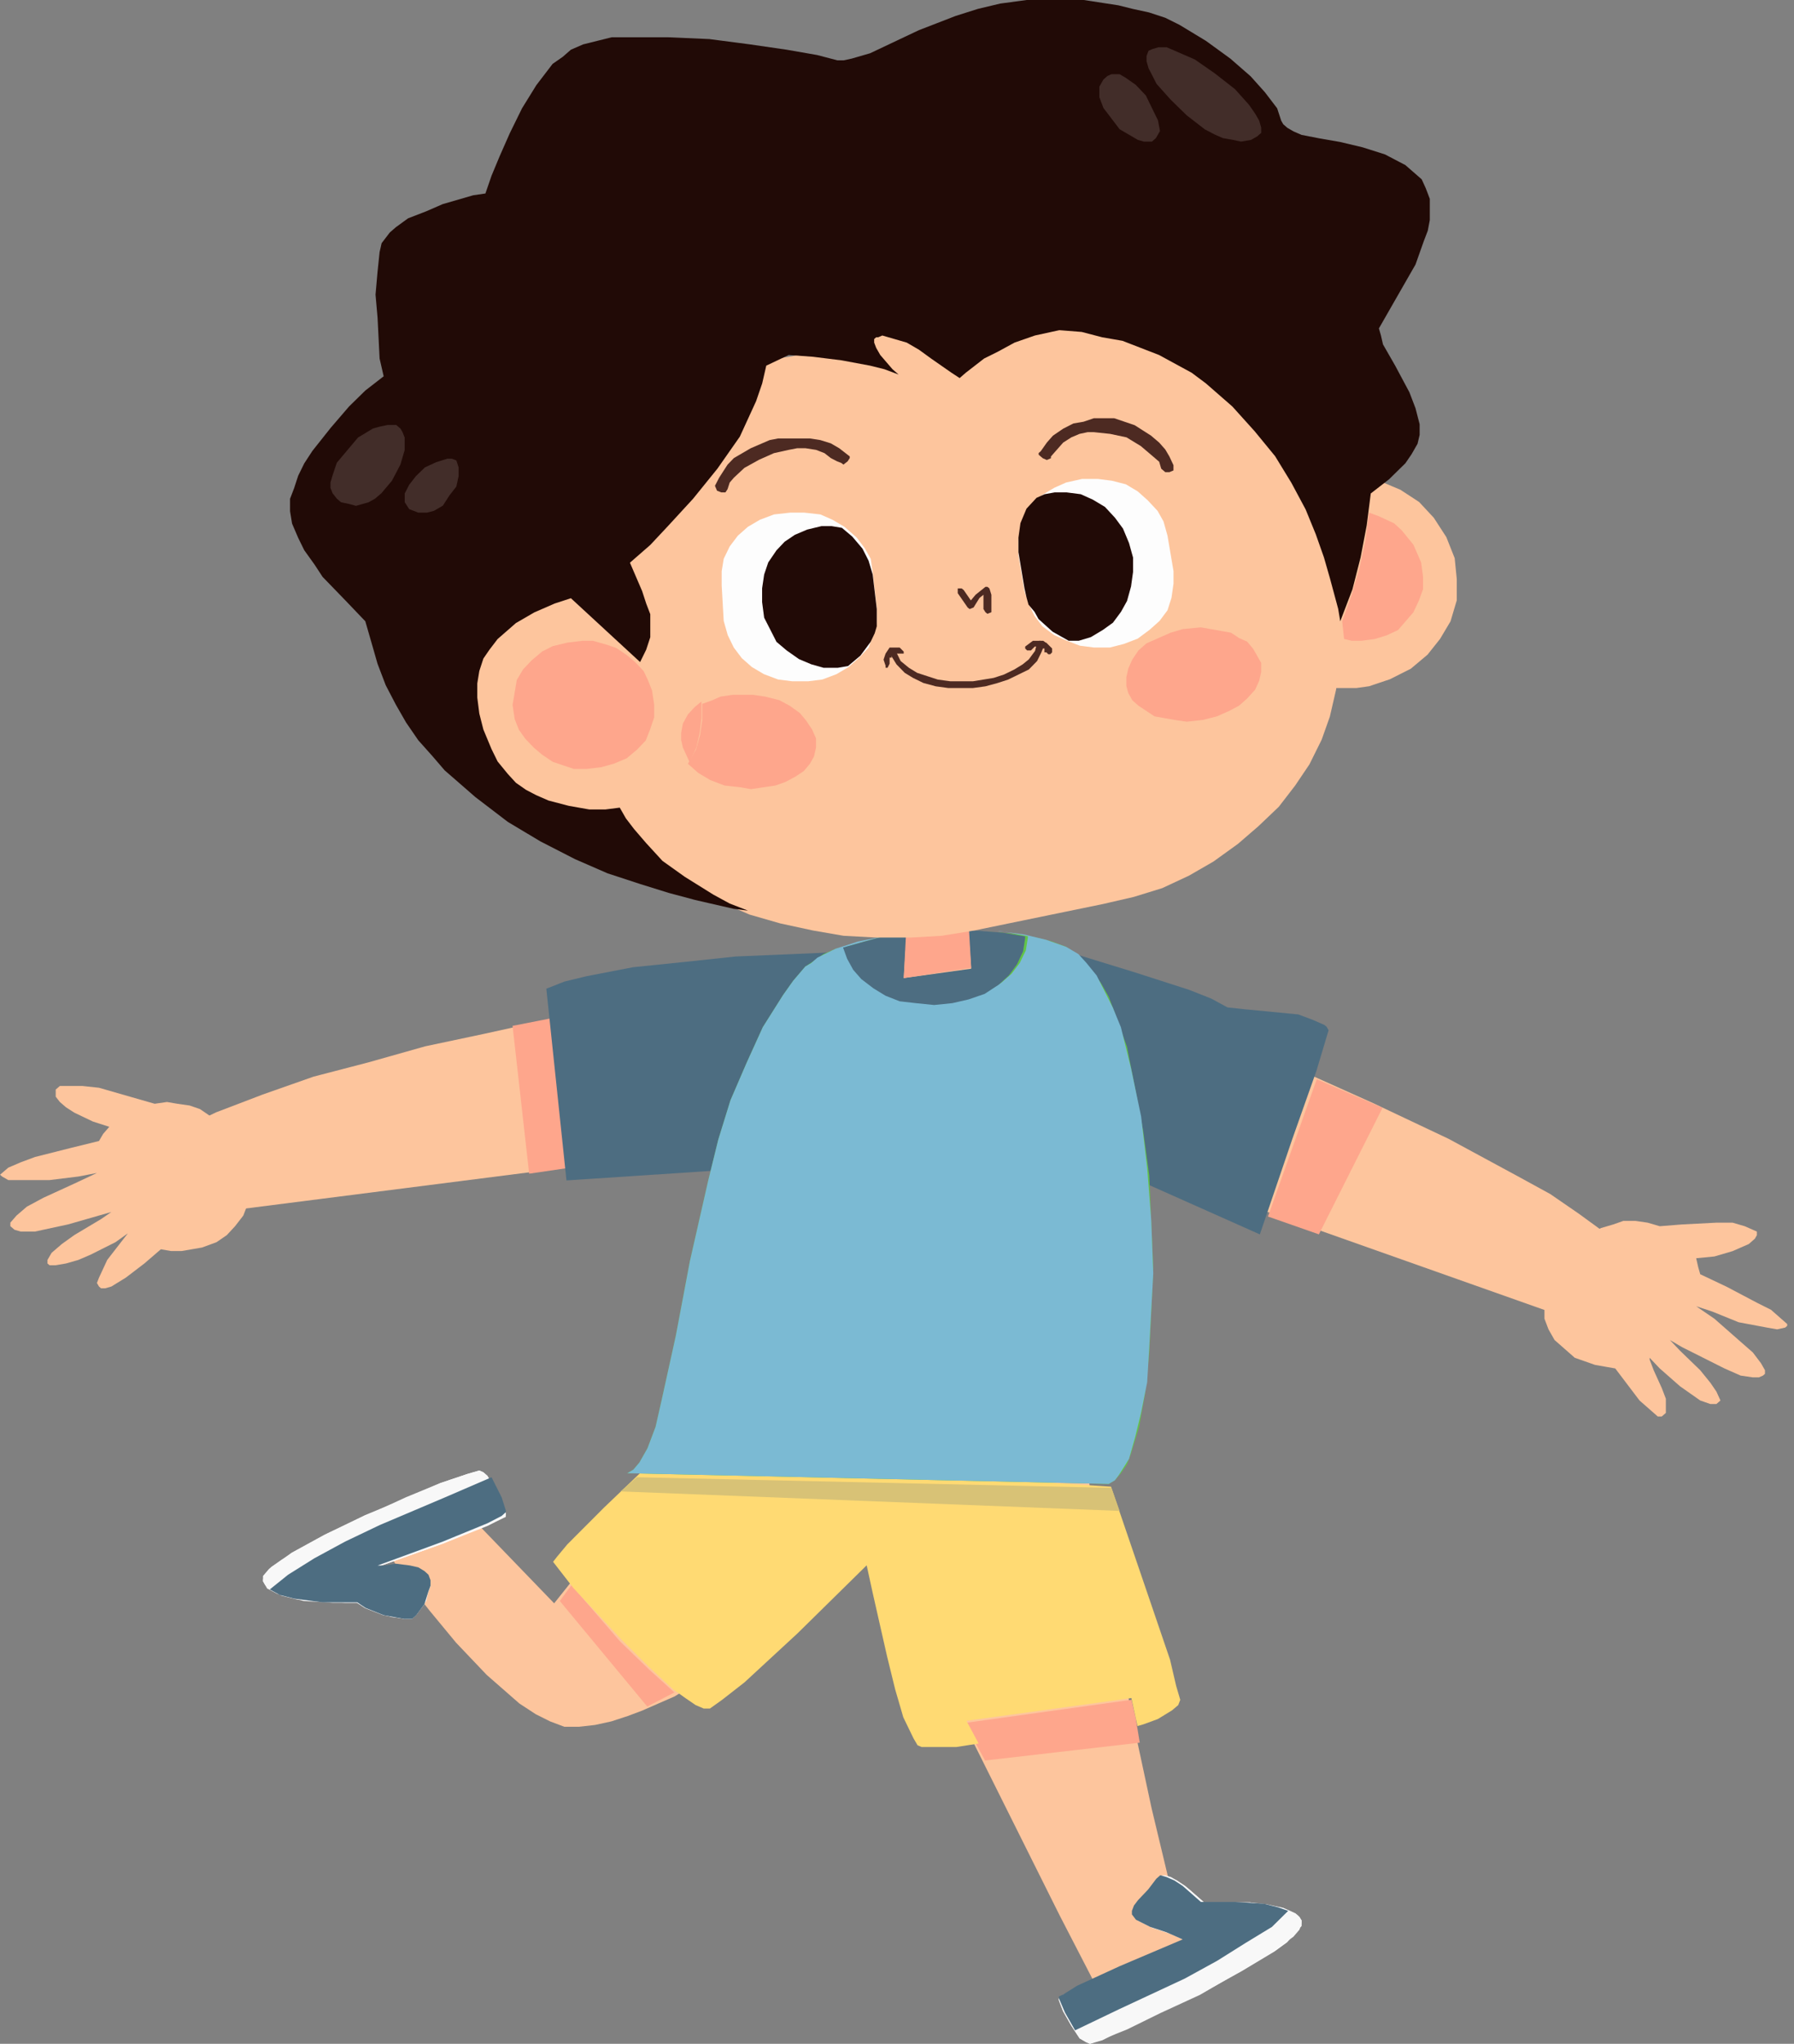 <svg width="266" height="303" xmlns="http://www.w3.org/2000/svg" xmlns:xlink="http://www.w3.org/1999/xlink" overflow="hidden"><rect width="100%" height="100%" fill="#808080" stroke="none"/><defs><clipPath id="clip0"><rect x="328" y="136" width="266" height="303"/></clipPath></defs><g clip-path="url(#clip0)" transform="translate(-328 -136)"><path d="M336.873 297 336.262 297.526 336.262 297.794 336.262 298.583 336.873 299.372 337.789 300.161 339.012 300.95 341.761 302.265 344.205 303.054 343.289 304.106 342.678 305.157 338.4 306.209 333.2 307.524 331.062 308.318 329.228 309.107 328.312 309.896 328.006 310.159 328.312 310.422 329.228 310.948 335.345 310.948 339.623 310.422 342.372 309.896 339.012 311.474 334.422 313.578 331.978 314.893 330.451 316.207 329.534 317.259 329.534 317.785 329.84 318.048 330.145 318.311 331.062 318.58 333.2 318.58 335.651 318.048 338.095 317.522 342.678 316.207 344.511 315.682 342.983 316.733 339.012 319.106 337.178 320.42 335.651 321.735 335.04 322.787 335.04 323.313 335.345 323.576 336.262 323.576 337.789 323.313 339.623 322.787 341.456 321.998 345.122 320.157 346.961 318.843 346.961 318.843 345.733 320.42 343.9 322.787 343.289 324.102 342.678 325.417 342.372 326.206 342.678 326.732 342.983 326.995 343.594 326.995 344.511 326.732 346.65 325.417 349.406 323.313 351.85 321.209 353.377 321.472 354.905 321.472 356.433 321.209 357.96 320.946 360.105 320.157 361.633 319.106 362.855 317.785 364.077 316.207 364.688 314.63 364.994 312.789 364.688 311.211 364.077 309.37 362.549 305.157 361.633 303.843 360.411 302.528 359.189 301.476 357.655 300.424 356.127 299.898 354.294 299.635 352.766 299.372 350.933 299.635 347.267 298.583 342.678 297.263 340.234 297Z" fill="#FDC59D" fill-rule="evenodd"/><path d="M457 280.006 444.954 281.593 432.305 283.444 416.64 285.825 408.212 287.412 399.778 289.269 391.042 291.12 382.614 293.501 374.481 295.617 366.949 298.267 360.026 300.912 354 303.822 357.913 315.994 449.168 304.351 457 280.006Z" fill="#FDC59D" fill-rule="evenodd"/><path d="M409.54 287 404 288.087 406.46 310 412 309.189 409.54 287Z" fill="#FEA68C" fill-rule="evenodd"/><path d="M455 277.006 449.621 277.271 437.078 277.802 429.609 278.598 421.848 279.395 414.976 280.722 411.693 281.518 409.006 282.58 411.991 311 444.248 308.876 455 277.006Z" fill="#4D6D81" fill-rule="evenodd"/><path d="M568.698 317 567.199 317.527 565.4 318.054 563.901 318.85 562.696 319.903 561.497 320.957 558.499 324.645 557.6 326.489 557 328.07 557 329.919 557 331.5 557.6 333.081 558.499 334.661 559.998 335.978 561.497 337.296 563.002 337.822 564.501 338.349 566 338.613 567.499 338.876 569.298 341.253 571.096 343.624 573.195 345.468 573.795 345.995 574.394 345.995 574.7 345.731 575 345.468 575 344.677 575 343.36 574.394 341.78 573.195 339.14 572.595 337.559 572.595 337.296 574.094 338.876 577.099 341.516 578.597 342.57 580.096 343.624 581.595 344.15 582.495 344.15 582.795 343.887 583.094 343.624 582.495 342.306 581.595 340.989 580.096 339.14 577.099 336.242 575.6 334.661 577.398 335.715 581.595 337.822 583.694 338.876 586.092 339.935 587.897 340.199 588.797 340.199 589.396 339.935 589.696 339.672 589.696 339.14 589.096 338.086 587.897 336.505 586.092 334.925 582.195 331.5 579.497 329.656 579.497 329.656 581.895 330.446 585.792 332.027 589.996 332.817 591.495 333.081 592.694 332.817 592.994 332.554 592.994 332.29 592.094 331.5 590.595 330.183 588.497 329.129 583.994 326.753 580.096 324.909 579.797 323.855 579.497 322.538 582.195 322.274 584.893 321.484 586.092 320.957 587.298 320.43 588.197 319.64 588.497 319.113 588.497 318.586 587.897 318.317 586.698 317.79 584.893 317.263 582.495 317.263 577.398 317.527 574.094 317.79 572.296 317.263 570.497 317Z" fill="#FDC59D" fill-rule="evenodd"/><path d="M478.676 279.005 476.262 279.269 474.156 279.533 471.748 280.06 469.943 280.85 467.836 281.904 466.025 283.222 464.52 284.539 463.316 286.12 462.113 287.971 461.21 289.815 460.307 291.66 460.006 293.768 460.006 295.876 562.066 332 568.994 320.927 565.684 318.55 562.066 315.914 557.854 313.016 553.039 310.381 542.802 304.841 531.661 299.571 519.92 294.295 507.877 289.288 496.436 284.539 485.597 280.323 483.189 279.796 480.782 279.269 478.676 279.005Z" fill="#FDC59D" fill-rule="evenodd"/><path d="M523.239 296 516.007 316.353 523.553 318.995 532.993 300.232 523.239 296Z" fill="#FEA68C" fill-rule="evenodd"/><path d="M486 277 490.803 308.306 514.8 319 519.597 304.911 523.195 294.739 524.994 288.742 524.694 288.221 524.394 287.96 522.595 287.173 520.497 286.391 517.798 286.13 512.396 285.609 509.997 285.348 507.599 284.044 504.301 282.741 496.2 280.134 486 277Z" fill="#4D6D81" fill-rule="evenodd"/><path d="M461.994 353.006 426.228 353.536 410.166 373.696 395.316 358.308 391.977 359.368 385.01 361.76 381.368 363.351 378.036 364.941 375.612 366.267 375.006 367.062 375.006 367.593 375.006 368.123 375.309 368.388 375.915 368.653 376.521 368.918 378.339 368.653 380.156 368.123 383.798 367.062 385.615 366.267 388.342 370.509 391.674 374.756 395.619 379.528 400.163 384.306 402.586 386.427 405.01 388.548 407.44 390.139 409.56 391.199 411.681 392 413.801 392 416.225 391.729 418.648 391.199 421.078 390.404 423.199 389.608 428.046 387.487 432.293 384.836 436.534 381.655 440.472 378.468 444.114 375.021 447.749 371.575 450.779 367.858 453.808 364.676 458.358 358.573 461.085 354.596 461.994 353.006Z" fill="#FDC59D" fill-rule="evenodd"/><path d="M412 371.005 411.003 373 412 371.005 412 371.005Z" fill="#FFCBCB" fill-rule="evenodd"/><path d="M412.733 371.005 411.006 373.351 423.964 388.995 427.994 386.91 424.252 383.521 419.935 379.346 412.733 371.005Z" fill="#FEA68C" fill-rule="evenodd"/><path d="M399.064 354.006 397.25 354.535 393.314 355.86 387.872 358.243 382.122 360.627 376.076 363.546 371.239 366.195 369.418 367.519 367.907 368.578 367 369.638 367 370.432 367.302 370.962 367.907 371.497 369.721 372.557 371.843 373.087 374.262 373.351 379.099 373.616 380.913 373.616 382.122 374.411 384.849 375.47 386.36 375.735 387.872 376 389.081 376 389.383 375.735 389.686 375.47 390.895 373.881 391.5 372.027 391.802 371.227 391.802 370.432 391.5 369.638 390.895 369.108 389.988 368.578 388.779 368.314 386.663 368.049 384.849 368.314 383.942 368.314 393.616 364.87 400.273 362.222 402.389 361.162 402.994 360.627 402.994 360.362 402.389 359.038 401.482 356.919 400.273 354.8 399.668 354.27 399.064 354.006Z" fill="#FDFDFD" fill-rule="evenodd"/><path d="M399.064 354.006 397.25 354.535 393.314 355.86 388.174 357.978 382.43 360.627 376.68 363.281 371.843 365.93 369.721 367.254 368.209 368.314 367.302 369.373 367 370.168 367 370.432 367.302 370.962 367.605 371.497 369.116 372.292 370.936 372.822 373.052 373.351 377.285 373.616 380.913 373.616 383.64 374.941 386.058 375.735 388.174 376 389.081 376 389.686 375.47 391.197 373.351 391.5 372.027 391.802 370.962 391.5 369.903 390.895 369.108 389.988 368.578 389.081 368.314 386.965 368.049 384.849 368.314 383.942 368.314 393.616 364.87 399.971 362.222 402.389 361.162 402.994 360.892 402.994 360.362 402.389 359.038 401.482 356.919 400.273 354.8 399.668 354.27 399.064 354.006Z" fill="#F8F8F8" fill-rule="evenodd"/><path d="M400.883 355.006 393.942 358.003 384.294 362.097 379.162 364.549 374.639 367.002 370.72 369.454 368 371.64 369.508 372.457 371.624 373.002 375.845 373.547 380.971 373.547 382.177 374.365 384.897 375.455 386.405 375.727 387.912 376 389.118 376 389.42 375.727 389.721 375.455 390.927 373.82 391.53 371.912 391.832 371.089 391.832 370.272 391.53 369.454 390.927 368.909 390.023 368.364 388.817 368.092 386.706 367.819 384.897 368.092 383.992 368.092 393.641 364.549 400.28 361.824 402.391 360.734 402.994 360.183 402.994 359.911 402.391 358.003 400.883 355.006Z" fill="#4D6D81" fill-rule="evenodd"/><path d="M488.451 348 453 355.41 471.789 393.251 485.12 419.972 492.091 433.466 492.697 433.994 494.817 433.994 496.331 433.466 499.662 432.143 503.606 430.028 507.24 427.912 510.268 425.532 512.388 423.41 512.691 422.617 512.994 421.824 512.691 421.03 512.085 420.766 511.782 420.501 511.177 420.501 509.662 420.766 508.451 421.559 505.726 423.41 504.514 424.474 503 420.237 501.479 415.477 498.754 404.099 496.028 391.394 493.606 378.694 489.662 356.997 488.451 348Z" fill="#FDC59D" fill-rule="evenodd"/><path d="M496.01 391 496.01 391 496.99 394 496.99 394 496.99 394 496.01 391 496.01 391Z" fill="#FFCBCB" fill-rule="evenodd"/><path d="M495.771 388 471.006 391.439 474.062 397 496.994 394.355 496.382 390.645 495.771 388Z" fill="#FEA68C" fill-rule="evenodd"/><path d="M500.38 414.006 500.073 414.274 499.765 414.543 498.535 416.155 496.998 417.767 496.383 418.572 496.075 419.378 496.075 419.916 496.69 420.722 498.843 421.796 501.302 422.602 503.769 423.682 494.231 427.712 487.767 430.667 485.615 432.01 485 432.278 485 432.547 485.615 434.159 486.845 436.314 488.075 438.194 488.997 438.731 489.612 439 491.463 438.463 495.153 436.582 500.38 434.159 506.228 431.473 512.07 428.249 516.996 425.294 518.841 423.951 520.071 422.602 520.994 421.527 520.994 420.722 520.686 420.184 520.071 419.647 518.226 418.841 515.767 418.304 513.3 418.035 506.536 418.035 505.614 417.229 503.769 415.617 502.539 414.811 501.302 414.274 500.38 414.006Z" fill="#FDFDFD" fill-rule="evenodd"/><path d="M500.688 414.006 500.073 414.274 499.765 414.543 498.843 415.886 497.613 416.961 496.383 418.304 496.075 418.841 496.075 419.647 496.383 420.184 496.69 420.722 498.843 421.796 501.302 422.602 503.769 423.682 494.231 427.712 487.767 430.667 485.615 431.741 485 432.278 485 432.547 485.615 434.159 486.845 436.314 488.075 438.194 488.997 438.731 489.612 439 491.156 438.463 495.153 436.851 500.073 434.433 505.921 431.741 511.456 428.518 516.381 425.563 518.226 424.219 519.764 423.139 520.686 422.065 520.994 420.99 520.994 420.722 520.379 419.916 519.456 419.378 518.226 418.841 516.689 418.572 513.3 418.035 506.536 418.035 504.384 416.155 502.539 414.811 501.61 414.274 500.688 414.006Z" fill="#F8F8F8" fill-rule="evenodd"/><path d="M500.042 414.005 499.741 414.27 499.441 414.534 498.238 416.119 496.734 417.704 496.133 418.497 495.832 419.289 495.832 419.817 496.434 420.61 498.539 421.667 500.944 422.459 503.356 423.521 494.028 427.484 487.706 430.39 485.601 431.711 485 431.975 485 432.239 485.902 434.358 487.406 437 494.028 433.824 503.657 429.333 508.469 426.692 512.679 424.05 516.594 421.667 519 419.289 517.496 418.761 515.391 418.232 511.175 417.968 506.063 417.968 505.161 417.176 503.356 415.591 502.154 414.798 500.944 414.27 500.042 414.005Z" fill="#4D6D81" fill-rule="evenodd"/><path d="M425.403 352.005 417.55 359.513 412.119 364.954 410.61 366.767 410.006 367.543 413.024 371.432 420.273 379.198 424.195 383.086 427.817 386.452 429.627 387.746 431.142 388.782 432.349 389.299 433.255 389.299 435.065 388.005 438.385 385.416 446.237 378.162 456.503 368.061 457.408 372.208 459.521 381.533 460.728 386.452 461.935 390.594 463.444 393.706 464.047 394.741 464.651 395 469.787 395 473.106 394.482 471.296 391.112 495.751 387.746 496.657 391.894 497.562 391.629 499.674 390.853 501.787 389.558 502.698 388.782 503 388.005 502.39 385.934 501.485 382.051 497.864 371.432 492.734 356.406 425.403 352.005Z" fill="#FFDA73" fill-rule="evenodd"/><path d="M422.431 355.005 420.006 357.106 494 359.995 494 359.995 492.788 356.581 422.431 355.005Z" fill="#D8C276" fill-rule="evenodd"/><path d="M470.799 274 464.797 274.264 459.101 274.793 454.297 276.115 451.899 276.649 450.1 277.442 448.601 278.5 447.402 279.293 445.603 281.407 444.104 283.522 441.1 288.286 438.701 293.573 436.303 299.13 434.504 304.946 433.005 311.032 430.3 322.933 428.202 334.042 426.103 343.564 425.204 347.53 424.004 350.707 422.805 352.822 421.906 353.88 421.006 354.408 492.398 355.995 493.297 355.466 494.197 354.408 495.096 353.087 495.696 351.5 496.895 347.53 497.795 342.507 498.394 336.685 498.694 330.605 498.994 323.991 498.694 317.112 498.394 310.239 497.495 303.624 496.295 297.274 495.096 291.194 493.297 286.166 492.398 283.787 491.199 281.672 489.993 280.086 488.794 278.5 487.595 277.442 486.096 276.379 483.997 275.586 481.898 275.057 479.2 274.529 476.496 274.264 470.799 274Z" fill="#62C447" fill-rule="evenodd"/><path d="M475.896 274 476.964 274.143 476.964 274.143 476.196 274ZM476.964 274.143 480.399 274.793 480.399 275.057 480.1 276.913 479.2 278.764 477.995 280.35 476.496 281.672 474.397 282.994 471.999 283.787 469.6 284.315 466.902 284.58 464.197 284.315 461.799 284.051 459.7 283.258 457.901 282.201 456.103 280.879 454.903 279.557 453.998 277.971 453.398 276.379 456.103 275.586 459.101 274.793 459.101 274.793 455.203 275.586 451.899 276.649 449.201 277.971 448.301 278.764 447.402 279.293 445.603 281.407 444.104 283.522 441.1 288.286 438.701 293.573 436.303 299.13 434.504 304.946 433.005 311.032 430.3 322.933 428.202 334.042 426.103 343.564 425.204 347.53 424.004 350.707 422.805 352.822 421.906 353.88 421.006 354.408 492.398 355.995 493.297 355.466 493.897 354.673 495.396 352.294 496.295 349.116 497.195 345.415 498.094 340.921 498.394 335.892 498.694 330.341 498.994 324.784 498.694 316.848 498.094 309.181 497.195 301.51 495.696 294.366 494.197 288.286 492.998 285.373 491.798 282.994 490.599 280.614 489.094 278.764 487.895 277.442 486.096 276.379 483.098 275.322 479.8 274.529 476.964 274.143Z" fill="#7BBAD3" fill-rule="evenodd"/><path d="M465.897 274 462.6 274.275 459.002 274.824 456.004 275.648 453 276.472 453.6 278.126 454.505 279.775 455.704 281.148 457.503 282.522 459.302 283.621 461.4 284.445 463.799 284.72 466.503 284.994 469.201 284.72 471.6 284.17 473.998 283.346 476.096 281.972 477.595 280.599 478.801 278.951 479.7 277.028 480 275.099 480 274.824 476.696 274.275 473.099 274Z" fill="#4D6D81" fill-rule="evenodd"/><path d="M471.375 271.006 462.625 271.561 462 281 462 281 472 279.613 471.375 271.006Z" fill="#FDC59D" fill-rule="evenodd"/><path d="M471.688 274 467.003 274.608 462.312 274.912 462 281 462 281 472 279.48 471.688 274Z" fill="#FEA68C" fill-rule="evenodd"/><path d="M525.723 206.005 523.865 206.265 522.318 206.525 520.46 206.785 518.912 207.305 517.365 208.085 515.817 208.865 513.334 210.945 511.477 213.285 509.929 216.15 509 219.01 509 222.13 509.619 225.255 510.548 228.375 512.405 231.235 514.888 233.575 517.674 235.4 520.46 236.96 523.865 237.74 525.723 238 529.135 238 530.992 237.74 532.54 237.22 534.088 236.7 535.635 235.92 537.183 235.14 539.666 233.055 541.523 230.715 543.071 228.115 544 224.995 544 221.87 543.69 218.75 542.452 215.63 540.595 212.765 538.421 210.425 535.635 208.605 532.54 207.305 529.135 206.265 527.587 206.005Z" fill="#FDC59D" fill-rule="evenodd"/><path d="M531.002 212 530.431 216.224 529.575 220.179 528.433 224.134 527.006 228.094 527.291 230.731 528.433 230.995 529.86 230.995 531.858 230.731 533.571 230.204 535.283 229.413 536.425 228.094 537.567 226.776 538.429 224.93 539 223.343 539 221.497 538.715 219.388 538.144 218.07 537.567 216.751 536.711 215.697 535.854 214.642 534.713 213.582 533.571 213.055 532.429 212.527 531.002 212Z" fill="#FEA68C" fill-rule="evenodd"/><path d="M477.918 182 473.074 182.262 468.532 182.785 445.508 188.813 440.052 189.598 435.207 190.907 430.968 192.74 427.329 194.84 423.998 197.458 421.273 200.338 418.851 203.48 417.028 206.627 415.817 210.293 414.908 213.958 414.303 217.891 414 221.818 414 226.013 414.303 229.94 414.908 234.129 416.119 238.062 417.633 244.345 417.633 246.445 417.633 248.54 417.936 250.635 418.239 252.729 418.851 254.562 419.759 256.138 421.879 259.542 424.301 262.684 427.631 265.302 430.968 267.664 434.904 269.758 439.143 271.591 443.691 272.9 448.536 273.947 453.078 274.733 457.928 274.995 463.076 274.995 467.624 274.733 472.468 273.947 491.556 270.02 496.098 268.973 500.336 267.664 504.279 265.825 507.912 263.731 511.546 261.113 514.58 258.495 517.608 255.609 520.03 252.467 522.149 249.325 523.966 245.66 525.177 242.251 526.085 238.324 526.697 234.653 527 230.725 526.697 226.798 525.783 222.865 523.966 216.32 522.755 212.387 520.938 208.722 518.819 205.056 516.396 201.385 513.665 198.244 510.334 195.102 507.004 192.216 503.371 189.86 499.428 187.504 495.492 185.671 491.253 184.1 486.705 183.047 482.466 182.262 477.918 182Z" fill="#FDC59D" fill-rule="evenodd"/><path d="M482.081 231 481.774 231.25 481.468 232.499 480.549 233.748 479.629 234.497 478.397 235.252 476.865 236.001 475.333 236.501 472.269 237.001 468.899 237.001 467.06 236.751 465.522 236.251 463.99 235.752 462.764 235.002 461.538 233.998 460.926 232.749 460.313 232.749 460.006 232.999 460.926 234.497 462.151 235.752 463.377 236.501 464.909 237.251 466.754 237.75 468.592 238 472.269 238 474.108 237.75 475.946 237.251 477.478 236.751 479.017 236.001 480.549 235.252 481.774 233.998 482.387 232.749 483 231.25 482.694 231Z" fill="#4D2A22" fill-rule="evenodd"/><path d="M459.902 232 459.305 232.898 459.006 233.796 459.305 234.694 459.305 234.994 459.604 234.994 459.902 234.395 459.902 234.096 459.902 233.796 459.902 233.497 460.201 233.497 460.201 233.198 460.5 233.198 460.5 232.898 461.994 232.898 461.994 232.599 461.695 232.299 461.396 232Z" fill="#4D2A22" fill-rule="evenodd"/><path d="M481.147 231 480.006 231.855 480.006 232.139 480.291 232.424 480.862 232.424 481.432 231.855 482.288 231.855 482.574 232.139 482.859 232.139 482.859 232.424 482.859 232.709 483.144 232.709 483.429 232.994 483.715 232.994 484 232.709 484 232.139 483.144 231.285 482.288 231Z" fill="#4D2A22" fill-rule="evenodd"/><path d="M414.248 224 412.444 224.268 410.941 224.536 409.137 224.81 407.634 225.614 406.124 226.15 404.621 226.955 402.216 229.1 400.412 231.513 398.908 234.462 398.006 237.417 398.006 240.634 398.307 244.12 399.51 247.074 401.314 250.024 403.719 252.437 406.124 254.313 409.137 255.922 412.444 256.732 413.948 257 417.556 257 419.065 256.732 420.869 256.19 422.372 255.654 423.876 254.85 425.379 254.045 427.784 252.168 429.588 249.487 431.098 246.806 432 243.583 432 240.366 431.699 237.149 430.497 233.926 428.686 231.245 426.281 228.832 423.876 226.687 420.869 225.346 417.556 224.268 416.052 224.268 414.248 224Z" fill="#FDC59D" fill-rule="evenodd"/><path d="M414.343 231 412.151 231.264 409.958 231.791 408.392 232.582 406.826 233.901 405.566 235.225 404.626 236.808 404.313 238.654 404 240.5 404.313 242.61 404.94 244.192 405.879 245.511 407.139 246.835 408.392 247.89 409.958 248.945 411.524 249.473 413.09 250 414.97 250 417.163 249.736 419.048 249.209 420.928 248.418 422.494 247.099 423.747 245.78 424.374 244.192 425 242.346 425 240.5 424.687 238.39 424.06 236.808 423.434 235.489 422.181 234.165 420.928 233.11 419.362 232.055 417.789 231.527 415.91 231Z" fill="#FEA68C" fill-rule="evenodd"/><path d="M436.635 239.006 434.827 239.275 433.622 239.812 432.115 240.35 432.115 242.77 431.814 244.922 431.211 247.078 430 249.23 431.513 250.574 433.32 251.65 435.429 252.457 437.84 252.725 439.346 252.994 441.154 252.725 442.968 252.457 444.474 251.919 445.981 251.112 447.186 250.305 448.09 249.23 448.692 248.154 448.994 246.81 448.994 245.459 448.391 244.115 447.487 242.77 446.583 241.695 445.077 240.619 443.571 239.812 441.455 239.275 439.647 239.006Z" fill="#FEA68C" fill-rule="evenodd"/><path d="M432 240.006 431.002 240.823 429.998 241.912 429.25 243.274 429 244.636 429 245.731 429.25 246.821 429.749 247.91 430.248 249 431.251 246.821 431.75 244.636 432 242.457 432 240.006Z" fill="#FEA68C" fill-rule="evenodd"/><path d="M490.18 198.005 488.667 198.521 487.153 198.779 485.639 199.552 484.126 200.583 483.217 201.613 482.309 202.902 482.006 203.16 482.006 203.417 482.612 203.933 483.217 204.196 483.823 203.933 483.823 203.675 484.731 202.644 485.639 201.613 486.85 200.84 488.061 200.325 489.272 200.067 490.18 200.067 492.609 200.325 495.031 200.84 497.15 202.129 498.966 203.675 499.874 204.454 500.177 205.485 500.783 206 501.388 206 501.994 205.742 501.994 204.969 501.388 203.675 500.783 202.644 499.874 201.613 498.664 200.583 497.453 199.809 496.242 199.036 494.728 198.521 493.214 198.005Z" fill="#4D2A22" fill-rule="evenodd"/><path d="M443.379 201 442.124 201.242 439.314 202.453 436.816 203.91 435.88 204.879 435.255 205.847 434.631 206.816 434.007 208.026 434.319 208.753 434.943 208.995 435.567 208.995 435.88 208.511 436.192 207.542 436.816 206.816 438.377 205.363 440.563 204.153 442.754 203.179 444.94 202.695 446.189 202.453 447.437 202.453 448.998 202.695 450.247 203.179 451.184 203.91 452.12 204.395 452.745 204.637 453.057 204.879 453.681 204.395 453.993 203.91 453.993 203.663 453.681 203.421 452.433 202.453 451.184 201.726 449.623 201.242 448.062 201Z" fill="#4D2A22" fill-rule="evenodd"/><path d="M506.047 229.005 503.363 229.269 501.567 229.797 499.778 230.589 497.988 231.38 496.796 232.435 495.901 233.755 495.304 235.079 495.006 236.399 495.006 237.718 495.304 238.773 495.901 239.828 496.796 240.62 497.988 241.411 499.181 242.203 500.673 242.467 502.17 242.731 503.959 242.995 506.345 242.731 508.433 242.203 510.222 241.411 511.713 240.62 512.906 239.565 514.105 238.245 514.702 236.926 515 235.607 515 234.282 514.404 233.227 513.801 232.172 512.906 231.116 511.713 230.589 510.52 229.797 509.029 229.533 507.538 229.269 506.047 229.005Z" fill="#FEA68C" fill-rule="evenodd"/><path d="M445.16 212 442.772 212.263 440.677 213.052 438.886 214.104 437.394 215.424 436.2 217.002 435.305 218.843 435.006 220.684 435.006 222.788 435.305 228.053 435.902 230.157 436.797 231.998 437.991 233.576 439.483 234.891 441.274 235.948 443.369 236.737 445.458 237 447.846 237 449.935 236.737 452.025 235.948 453.815 234.891 455.314 233.576 456.806 231.998 457.403 230.157 458 228.316 458 226.212 457.403 220.947 457.105 218.843 456.209 217.265 455.015 215.687 453.218 214.104 451.428 213.052 449.637 212.263 447.249 212Z" fill="#FDFDFD" fill-rule="evenodd"/><path d="M449.803 214 447.68 214.512 445.86 215.285 444.343 216.308 443.13 217.588 441.91 219.379 441.303 221.171 441 223.218 441 225.27 441.303 227.574 442.22 229.365 443.13 231.156 444.646 232.436 446.467 233.715 448.287 234.483 450.107 235 452.23 235 453.747 234.739 455.573 233.203 457.09 231.156 457.697 229.877 458 228.853 458 227.574 458 226.294 457.393 221.171 456.787 219.123 455.877 217.332 454.36 215.541 452.837 214.256 451.32 214Z" fill="#210A06" fill-rule="evenodd"/><path d="M474.114 223 473.82 223.235 473.527 223.47 473.233 223.705 472.647 224.175 471.95 225.012 471.95 225.012 470.886 223.47 470.593 223.235 470.006 223.235 470.006 223.47 470.006 223.94 471.473 226.06 471.767 226.295 472.353 226.06 473.233 224.645 473.82 224.175 473.82 225.12 473.82 225.825 473.82 226.295 474.114 226.765 474.407 227 474.994 226.765 474.994 226.295 474.994 225.825 474.994 225.12 474.994 224.175 474.701 223.235 474.407 223Z" fill="#4D2A22" fill-rule="evenodd"/><path d="M488.434 207.005 486.077 207.531 484.31 208.32 482.542 209.372 481.069 210.949 479.89 212.527 479.301 214.367 479.006 216.213 479.006 218.317 479.89 223.575 480.479 225.421 481.363 227.262 482.542 228.839 484.31 230.154 486.077 230.943 488.14 231.732 490.202 231.995 492.566 231.995 494.628 231.469 496.69 230.68 498.458 229.365 499.931 228.051 501.11 226.473 501.699 224.627 502 222.524 502 220.683 501.11 215.425 500.521 213.316 499.637 211.738 498.164 210.161 496.69 208.846 494.923 207.794 492.86 207.268 490.798 207.005Z" fill="#FDFDFD" fill-rule="evenodd"/><path d="M484.371 209 482.881 209.268 481.688 209.804 480.198 211.413 479.304 213.557 479.006 215.708 479.006 217.853 479.9 223.214 480.198 224.555 480.496 225.633 481.39 226.705 481.986 227.777 484.073 229.654 486.457 230.994 487.947 230.994 489.735 230.458 491.53 229.386 493.02 228.314 494.212 226.705 495.106 225.096 495.702 222.946 496 220.801 496 218.657 495.404 216.512 494.51 214.367 493.318 212.753 491.828 211.145 490.033 210.072 488.245 209.268 486.159 209Z" fill="#210A06" fill-rule="evenodd"/><path d="M480.248 136 476.321 136.526 473.003 137.315 469.685 138.367 466.971 139.419 464.25 140.471 457.011 143.896 454.29 144.685 453.084 144.948 452.179 144.948 449.163 144.159 444.639 143.37 439.203 142.581 433.171 141.792 427.132 141.529 418.681 141.529 416.569 142.055 414.458 142.581 412.648 143.37 411.442 144.422 409.934 145.474 407.521 148.63 405.403 152.055 403.594 155.737 402.085 159.157 400.879 162.055 399.974 164.686 398.164 164.949 393.634 166.264 391.221 167.316 388.506 168.368 386.697 169.683 385.792 170.472 385.189 171.261 384.585 172.05 384.284 173.371 383.982 176.264 383.681 179.683 383.982 183.108 384.284 189.157 384.887 191.787 382.166 193.897 379.753 196.264 377.039 199.42 374.324 202.84 373.118 204.686 372.213 206.527 371.61 208.369 371.006 209.947 371.006 211.788 371.308 213.629 372.213 215.739 373.118 217.58 374.626 219.684 375.832 221.525 379.15 224.95 382.166 228.106 383.077 231.262 383.982 234.418 385.189 237.58 386.697 240.473 388.205 243.104 390.014 245.739 392.126 248.106 393.935 250.211 396.355 252.315 398.466 254.156 403.292 257.844 408.124 260.737 413.252 263.367 418.077 265.471 422.91 267.055 427.132 268.37 431.06 269.422 436.79 270.737 438.902 271 438.902 271 436.187 269.948 433.774 268.633 429.545 265.997 426.227 263.63 423.814 261 422.005 258.896 420.798 257.318 419.893 255.734 417.776 256.002 415.363 256.002 412.347 255.471 409.331 254.682 407.521 253.893 406.006 253.104 404.498 252.052 403.292 250.737 401.784 248.895 400.879 247.054 399.673 244.156 399.069 241.788 398.768 239.421 398.768 237.317 399.069 235.476 399.673 233.629 400.577 232.314 401.784 230.736 402.99 229.684 404.498 228.369 407.219 226.791 410.235 225.476 412.648 224.687 422.91 234.155 423.814 232.314 424.418 230.473 424.418 228.632 424.418 227.054 423.814 225.476 423.211 223.629 421.402 219.421 424.418 216.791 427.132 213.892 430.758 209.947 434.377 205.475 437.695 200.736 438.902 198.105 440.108 195.475 441.013 192.84 441.616 190.209 444.94 188.631 448.56 188.894 452.782 189.42 457.011 190.209 459.123 190.735 461.234 191.524 460.329 190.735 458.519 188.631 457.916 187.579 457.614 186.79 457.614 186.264 457.916 186.001 458.218 186.001 458.821 185.738 460.631 186.264 462.44 186.79 464.25 187.842 466.06 189.157 469.082 191.261 470.289 192.05 471.194 191.261 473.908 189.157 476.019 188.105 478.432 186.79 481.455 185.738 485.074 184.949 488.392 185.212 491.414 186.001 494.431 186.527 497.145 187.579 499.86 188.631 502.273 189.946 504.692 191.261 506.803 192.84 510.724 196.264 514.042 199.947 517.065 203.634 519.477 207.58 521.589 211.525 523.097 215.213 524.303 218.632 525.208 221.788 526.415 226.265 526.723 228.106 528.532 223.366 529.739 218.632 530.644 213.892 531.247 209.158 533.961 207.053 536.374 204.686 537.279 203.366 538.184 201.788 538.492 200.473 538.492 198.894 537.882 196.527 536.978 194.16 534.866 190.209 533.057 187.053 532.755 185.738 532.453 184.686 533.358 183.108 534.565 180.998 536.073 178.368 537.882 175.212 539.095 171.787 539.698 170.209 540 168.631 540 167.053 540 165.475 539.397 163.896 538.794 162.581 537.581 161.524 536.374 160.472 534.866 159.683 533.358 158.894 530.04 157.842 526.723 157.052 523.7 156.526 520.986 156 519.779 155.474 518.874 154.948 518.271 154.422 517.969 153.896 517.366 152.055 515.556 149.682 513.439 147.315 510.423 144.685 506.803 142.055 502.882 139.682 500.765 138.63 498.352 137.841 495.939 137.315 493.827 136.789 488.694 136Z" fill="#210A06" fill-rule="evenodd"/><path d="M499.788 143.005 498.894 143.264 498.298 143.523 498 144.3 498 145.077 498.298 146.113 499.49 148.444 501.576 150.774 503.967 153.11 506.649 155.182 508.139 155.959 509.331 156.477 510.821 156.736 512.013 156.995 513.504 156.736 514.404 156.218 515 155.7 515 154.923 514.702 153.887 514.106 152.851 513.206 151.551 511.119 149.22 508.139 146.89 505.159 144.818 502.179 143.523 500.98 143.005Z" fill="#422D29" fill-rule="evenodd"/><path d="M492.804 147 492.205 147.263 491.605 147.789 491.306 148.314 491.006 148.84 491.006 150.417 491.605 152 492.804 153.577 494.002 155.154 495.8 156.206 496.698 156.732 497.597 156.995 498.795 156.995 499.395 156.469 499.694 155.943 499.994 155.417 499.694 153.84 498.795 152 497.897 150.154 496.399 148.577 494.901 147.526 494.002 147Z" fill="#422D29" fill-rule="evenodd"/><path d="M385.487 199 384.231 199.266 383.289 199.533 381.083 200.865 379.513 202.73 377.942 204.6 377.314 206.465 377 207.531 377 208.33 377.314 209.13 377.942 209.929 378.57 210.462 379.827 210.728 380.769 210.994 381.711 210.728 382.654 210.462 383.603 209.929 384.545 209.13 386.115 207.265 387.372 204.867 388 202.73 388 200.865 387.686 200.066 387.372 199.533 386.744 199Z" fill="#422D29" fill-rule="evenodd"/><path d="M394.329 204.005 392.665 204.521 391.002 205.294 389.671 206.583 388.672 207.871 388.007 209.16 388.007 210.448 388.34 210.964 388.672 211.479 389.338 211.737 390.003 211.995 391.335 211.995 392.333 211.737 393.664 210.964 394.662 209.417 395.667 208.129 396 206.583 396 205.294 395.667 204.263 395.002 204.005Z" fill="#422D29" fill-rule="evenodd"/></g></svg>